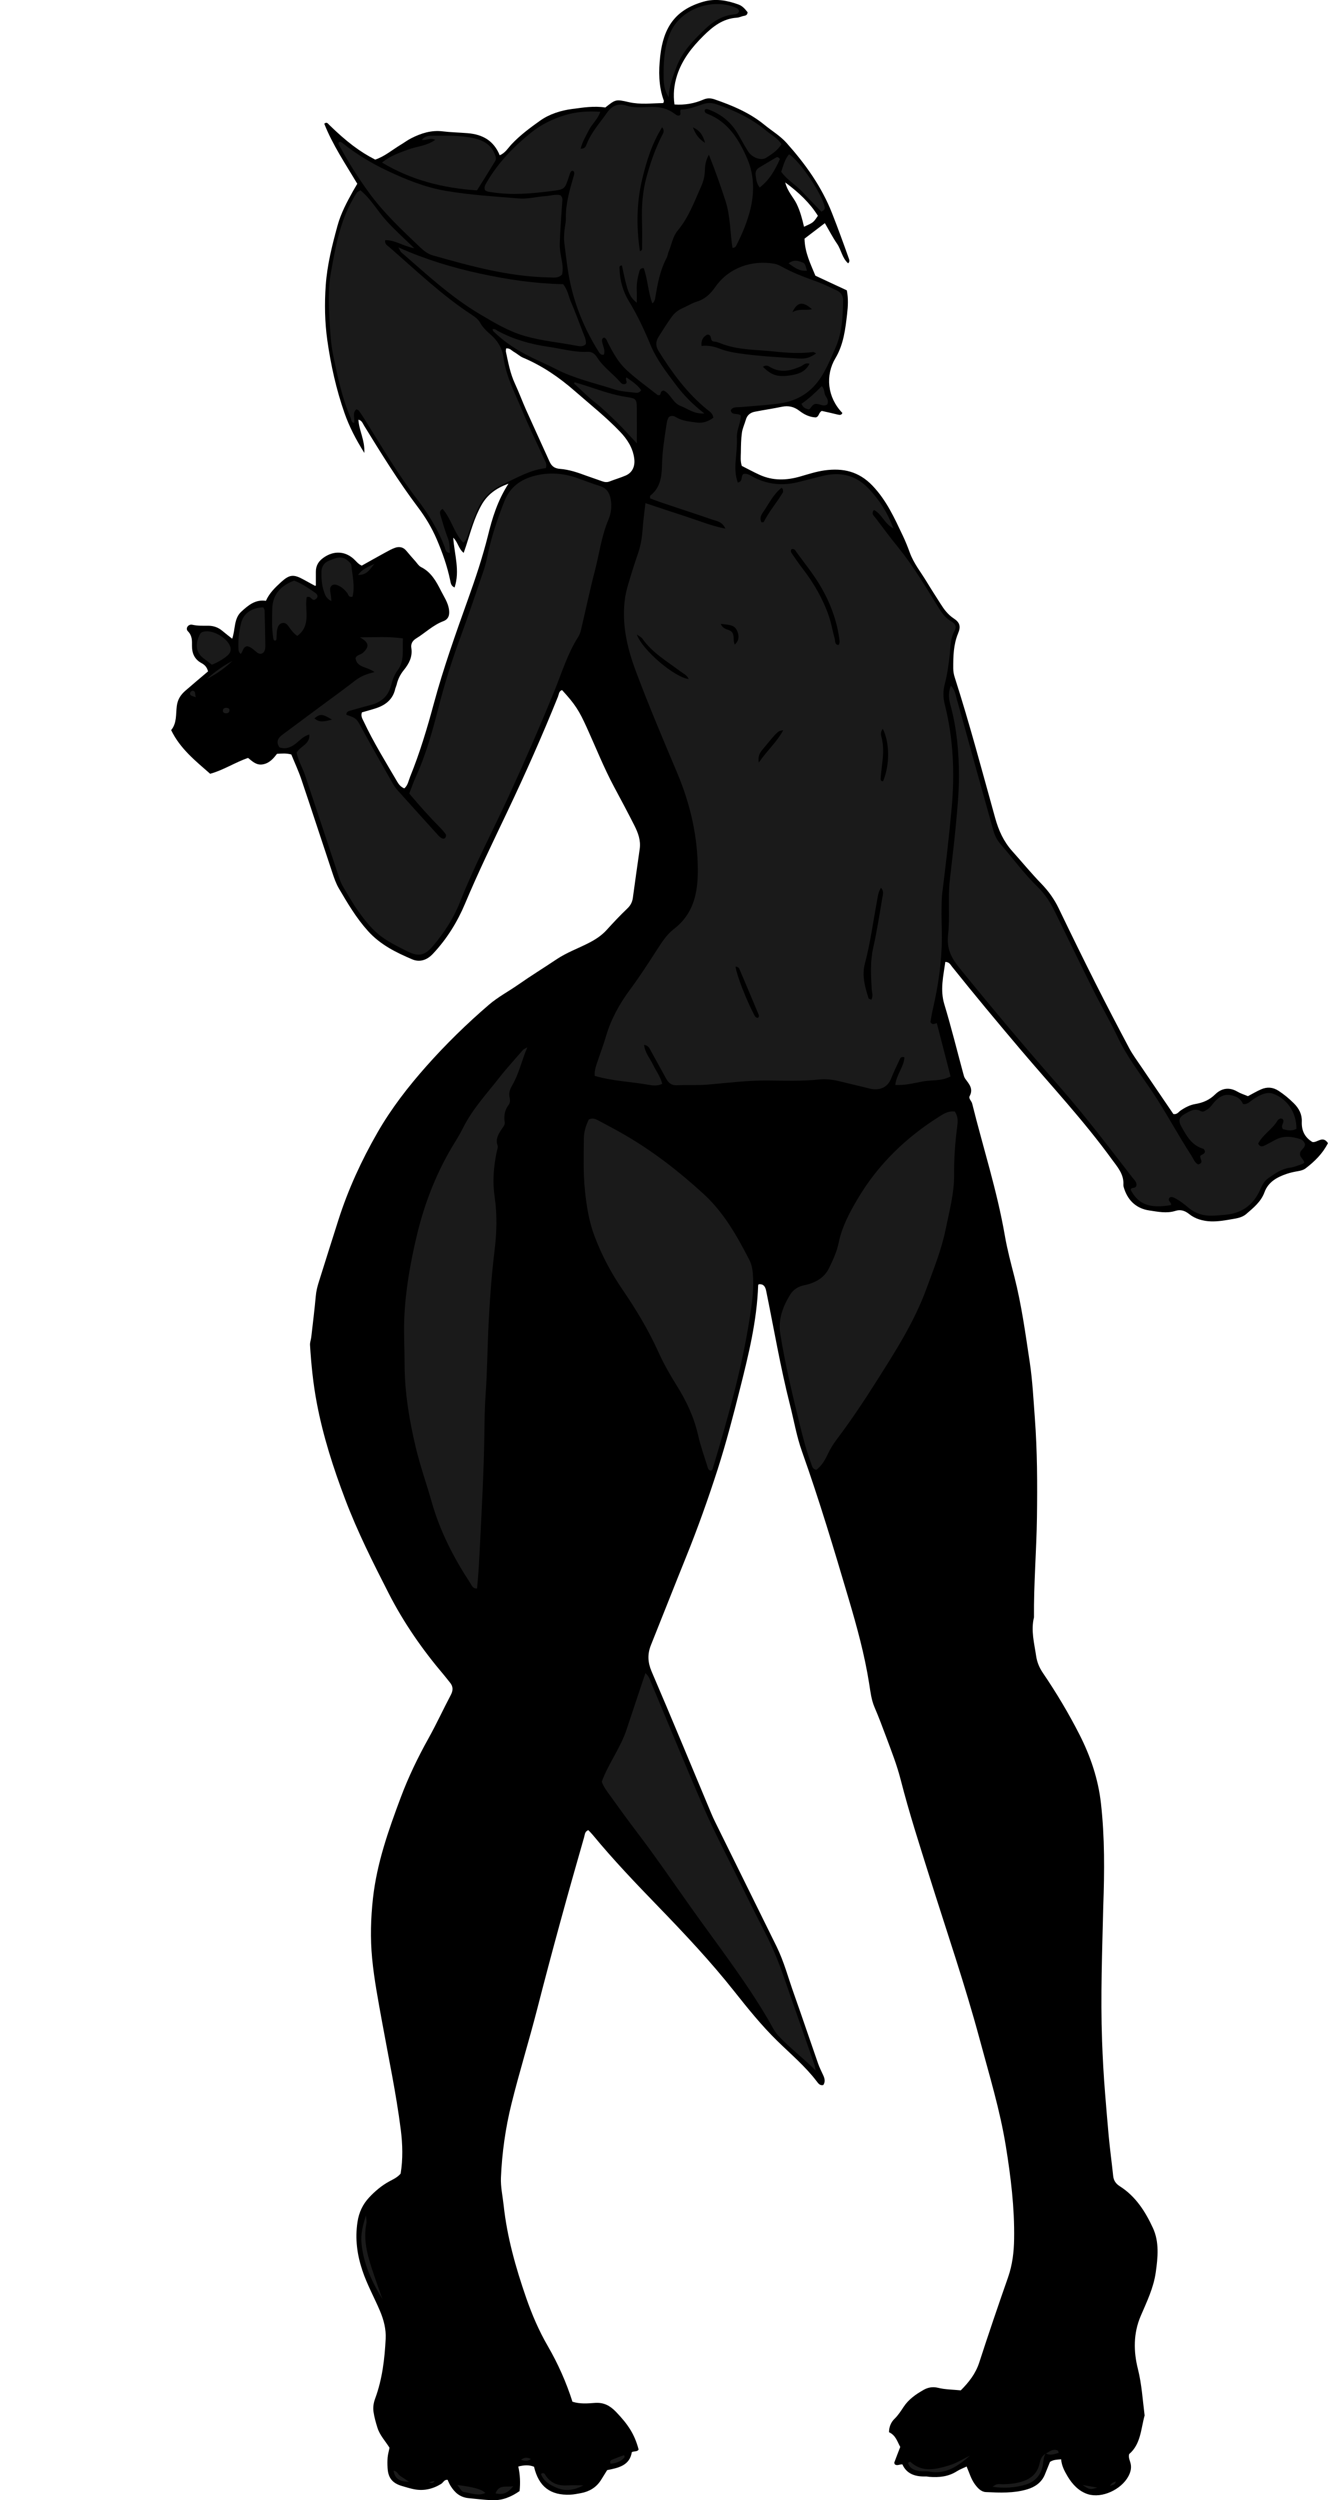 <?xml version="1.0" encoding="utf-8"?>
<!-- Generator: Adobe Illustrator 24.1.2, SVG Export Plug-In . SVG Version: 6.00 Build 0)  -->
<svg version="1.1" id="Layer_1" xmlns="http://www.w3.org/2000/svg" xmlns:xlink="http://www.w3.org/1999/xlink" x="0px" y="0px"
	 width="414.07" height="779.19" viewBox="0 0 414.07 779.19" style="enable-background:new 0 0 414.07 779.19;" xml:space="preserve">
<style type="text/css">
	.st0{fill:#1A1A1A;}
</style>
<g>
	<path d="M299.57,744.95c2.56-2.57,4.63-5.22,5.75-8.66c2.88-8.88,5.89-17.72,8.98-26.54c1.37-3.91,1.84-7.89,1.9-11.98
		c0.16-9.73-1.03-19.33-2.58-28.92c-1.82-11.26-5.15-22.14-8.1-33.11c-4.6-17.12-10.36-33.88-15.67-50.78
		c-3.16-10.05-6.4-20.08-9.01-30.29c-1.16-4.54-2.86-8.88-4.49-13.25c-1.17-3.14-2.35-6.28-3.67-9.36
		c-1.01-2.36-1.28-4.87-1.67-7.33c-1.41-9.01-3.83-17.78-6.41-26.5c-4.55-15.39-9.15-30.75-14.54-45.88
		c-1.68-4.71-2.52-9.72-3.76-14.59c-2.98-11.72-4.98-23.64-7.41-35.47c-0.28-1.36-0.82-2.21-2.33-2.06
		c-0.08,0.15-0.17,0.26-0.17,0.36c-0.37,10.96-2.97,21.54-5.63,32.09c-2.13,8.47-4.33,16.94-7,25.25
		c-2.97,9.23-6.23,18.37-9.87,27.37c-3.68,9.1-7.26,18.25-10.92,27.36c-1.13,2.81-1.03,5.37,0.2,8.25
		c6.29,14.63,12.36,29.36,18.52,44.05c0.42,0.99,0.86,1.98,1.34,2.94c6.36,12.9,12.73,25.79,19.09,38.69
		c2.34,4.75,3.67,9.87,5.44,14.82c2.57,7.22,5,14.49,7.53,21.72c0.43,1.24,1.04,2.42,1.59,3.62c0.47,1.02,0.71,2.03,0.02,3.05
		c-1.06,0.26-1.59-0.55-2.05-1.16c-3.59-4.7-8.1-8.49-12.29-12.59c-4.9-4.79-9.18-10.12-13.42-15.46
		c-7.38-9.32-15.49-17.94-23.75-26.47c-6.99-7.22-13.96-14.5-20.36-22.27c-0.45-0.54-0.96-1.03-1.4-1.5
		c-1.11,0.45-1.06,1.37-1.28,2.13c-5.14,17.83-10.06,35.72-14.67,53.69c-2.53,9.85-5.55,19.58-8,29.46
		c-1.88,7.58-2.96,15.27-3.29,23.04c-0.12,2.84,0.53,5.7,0.84,8.56c1.07,9.94,3.77,19.47,7.03,28.88
		c1.81,5.22,3.96,10.23,6.74,15.03c3.18,5.49,5.77,11.3,7.69,17.35c2.43,0.75,4.73,0.54,6.94,0.37c2.8-0.22,4.76,0.84,6.63,2.78
		c3.88,4.03,5.83,7.09,7.06,11.74c-0.44,0.79-1.31,0.41-2.12,0.82c-0.66,4.17-4.12,4.89-7.69,5.6c-0.61,0.99-1.24,2-1.87,3.01
		c-1.48,2.38-3.67,3.69-6.39,4.18c-1.06,0.19-2.12,0.41-3.18,0.46c-6.25,0.29-9.9-2.48-11.36-8.7c-1.53-0.62-3.11-0.53-4.91-0.07
		c0.57,2.58,0.68,5.05,0.4,7.66c-2.63,1.81-5.39,2.99-8.68,2.84c-2.4-0.11-4.76-0.4-7.14-0.63c-2.75-0.26-4.36-1.71-5.68-3.81
		c-0.38-0.6-0.64-1.27-0.95-1.93c-1.06-0.09-1.35,0.89-2.01,1.29c-2.72,1.66-5.62,2.3-8.76,1.6c-1.17-0.26-2.31-0.62-3.46-0.95
		c-2.99-0.88-4.31-2.53-4.48-5.67c-0.06-1.08-0.07-2.17,0.02-3.24c0.09-0.94,0.36-1.87,0.59-3c-1.21-1.99-3.01-3.82-3.78-6.28
		c-0.5-1.6-0.95-3.19-1.2-4.86c-0.22-1.49,0-2.83,0.5-4.2c2.22-6.01,2.96-12.31,3.28-18.64c0.15-2.98-0.6-5.92-1.8-8.72
		c-1.78-4.18-4-8.17-5.45-12.51c-1.66-4.95-2.33-9.88-1.54-15.14c0.46-3.05,1.66-5.52,3.6-7.62c1.86-2,3.99-3.8,6.45-5.12
		c1.15-0.62,2.38-1.15,3.4-2.34c0.75-4.47,0.63-9.14,0.04-13.76c-1.43-11.28-3.81-22.4-5.83-33.57c-1.19-6.59-2.47-13.19-3.1-19.84
		c-0.59-6.18-0.42-12.42,0.27-18.65c1.21-10.95,4.83-21.18,8.65-31.39c2.4-6.41,5.36-12.53,8.69-18.5
		c2.45-4.39,4.55-8.98,6.91-13.43c0.78-1.48,0.78-2.7-0.28-3.96c-0.62-0.73-1.18-1.51-1.8-2.24c-6.7-7.88-12.57-16.31-17.28-25.53
		c-4.9-9.59-9.74-19.2-13.56-29.3c-3.7-9.76-6.88-19.65-8.83-29.92c-1.14-6-1.75-12.05-2.13-18.13c-0.05-0.81,0.29-1.64,0.39-2.47
		c0.49-4.27,1.02-8.54,1.41-12.83c0.13-1.46,0.46-2.83,0.89-4.2c2.05-6.51,4.09-13.02,6.17-19.52c3.04-9.51,7.18-18.51,12.15-27.17
		c4.32-7.53,9.57-14.3,15.31-20.77c6.06-6.82,12.55-13.17,19.46-19.1c2.84-2.44,6.14-4.16,9.18-6.29c3.93-2.75,8.01-5.26,12-7.93
		c3.11-2.08,6.63-3.33,9.94-5.03c2.05-1.06,3.93-2.25,5.5-3.96c2.1-2.3,4.22-4.59,6.48-6.73c1.04-0.98,1.6-2.03,1.78-3.38
		c0.7-5.09,1.41-10.18,2.14-15.27c0.37-2.63-0.51-4.99-1.65-7.25c-2.05-4.06-4.2-8.07-6.35-12.08c-3.23-6.03-5.73-12.38-8.56-18.59
		c-2.32-5.09-3.55-7.11-7.66-11.56c-0.98,0.32-0.97,1.29-1.26,2.03c-4.87,12.12-10.18,24.04-15.78,35.83
		c-4.52,9.51-9.12,18.98-13.2,28.7c-2.4,5.72-5.7,11.04-10.03,15.64c-1.88,2-4.14,2.7-6.44,1.72c-5.05-2.15-9.92-4.53-13.78-8.81
		c-3.67-4.07-6.38-8.67-9.1-13.31c-0.9-1.53-1.49-3.27-2.05-4.96c-3.23-9.65-6.37-19.34-9.63-28.98c-0.92-2.71-2.13-5.31-3.15-7.79
		c-1.59-0.44-2.91-0.29-4.45-0.21c-1.07,1.39-2.26,2.85-4.3,3.27c-2.08,0.43-3.35-0.89-4.73-1.99c-4.03,1.39-7.57,3.76-11.81,4.95
		c-4.57-4.01-9.35-7.79-12.17-13.61c1.81-2.16,1.44-4.95,1.76-7.49c0.28-2.17,1.25-3.55,2.71-4.82c2.34-2.04,4.72-4.03,7.03-5.99
		c-0.32-1.33-1.07-2.07-2.05-2.59c-2.14-1.15-2.97-3.05-2.95-5.36c0.02-1.66,0.08-3.19-1.29-4.57c-0.85-0.86,0.13-2.3,1.38-2.02
		c1.67,0.38,3.32,0.31,4.99,0.31c1.6,0.01,3.06,0.49,4.31,1.54c1,0.83,2.03,1.63,3.14,2.51c1.04-2.94,0.47-6.27,2.87-8.46
		c2.12-1.93,4.34-3.86,7.65-3.35c1.08-2.43,2.9-4.17,4.74-5.85c2.65-2.41,3.91-2.49,7.05-0.75c1.14,0.63,2.29,1.26,3.44,1.88
		c0.08,0.05,0.23-0.02,0.34-0.04c0-1.44,0.01-2.87,0-4.3c-0.01-1.98,0.9-3.38,2.52-4.48c3.08-2.1,6.44-1.99,9.2,0.41
		c0.81,0.7,1.41,1.65,2.59,2.16c2.42-1.35,4.92-2.77,7.44-4.14c0.95-0.52,1.9-1.05,2.91-1.41c1.34-0.47,2.58-0.26,3.56,0.93
		c0.91,1.11,1.86,2.19,2.82,3.26c0.55,0.63,1.03,1.44,1.73,1.79c3.21,1.6,4.78,4.51,6.29,7.5c0.92,1.81,2.08,3.49,2.43,5.57
		c0.3,1.82-0.08,3.18-1.74,3.81c-3.21,1.21-5.62,3.62-8.46,5.37c-1.15,0.71-1.73,1.66-1.52,2.98c0.42,2.73-0.71,4.89-2.36,6.91
		c-1.07,1.32-1.82,2.81-2.21,4.48c-0.11,0.46-0.34,0.9-0.45,1.36c-0.74,3.27-2.99,5.04-6,6.03c-1.47,0.48-2.97,0.87-4.39,1.29
		c-0.42,1.17,0.16,1.99,0.55,2.82c3.06,6.52,6.86,12.63,10.49,18.84c0.49,0.83,1.08,1.57,2.17,2.03c1.13-0.92,1.32-2.41,1.83-3.66
		c3.03-7.44,5.31-15.11,7.41-22.87c2.97-10.98,6.8-21.71,10.63-32.42c2.34-6.53,4.54-13.09,6.22-19.84
		c1.34-5.42,2.94-10.8,6.4-16.18c-4.03,1.46-6.63,3.51-8.4,6.63c-2.27,4-3.42,8.42-4.82,12.75c-0.22,0.68-0.46,1.34-0.75,2.19
		c-1.63-1.29-1.79-3.39-3.26-4.73c0.36,5.2,2.16,10.29,0.42,15.52c-1.12-0.5-1.18-1.36-1.35-2.16c-0.93-4.47-2.43-8.73-4.24-12.93
		c-1.53-3.57-3.52-6.85-5.81-9.89c-6.14-8.15-11.49-16.81-16.82-25.48c-0.42-0.68-0.67-1.57-1.76-1.85
		c0.15,3.32,2.04,6.3,1.85,10.38c-2.72-4.35-4.72-8.25-6.18-12.41c-2.58-7.36-4.26-14.94-5.36-22.65c-0.81-5.7-0.9-11.45-0.5-17.2
		c0.45-6.35,2-12.49,3.68-18.6c1.06-3.86,2.92-7.32,4.84-10.77c0.41-0.73,0.84-1.44,1.32-2.26c-3.66-6.13-7.66-12.06-10.3-18.71
		c0.78-0.68,1.13-0.06,1.53,0.34c5.38,5.24,9.52,8.38,14.35,10.84c2.91-0.96,5.29-3.02,7.94-4.62c1.13-0.68,2.19-1.48,3.36-2.07
		c3.04-1.53,6.23-2.54,9.69-2.12c2.61,0.32,5.25,0.36,7.86,0.58c4.78,0.39,8.14,2.41,9.98,6.88c1.74-0.72,2.6-2.27,3.71-3.45
		c2.66-2.82,5.74-5.1,8.84-7.31c2.95-2.1,6.53-3.21,10.04-3.67c3.38-0.44,6.85-1.01,10.32-0.45c3.25-2.57,3.26-2.61,7.38-1.67
		c3.57,0.82,7.15,0.32,10.71,0.29c0.08-0.31,0.24-0.58,0.17-0.76c-1.67-4.51-1.64-9.25-1.13-13.84c0.99-8.93,4.65-14.49,13.49-17.01
		c3.68-1.05,7.34-0.42,10.9,0.88c1.33,0.48,2.11,1.49,2.87,2.43C233,5,232.13,4.85,231.5,5.05c-0.57,0.18-1.15,0.42-1.73,0.46
		c-4.38,0.27-7.53,2.77-10.46,5.68c-3.62,3.58-6.69,7.5-8.25,12.45c-0.91,2.91-1.2,5.83-0.76,8.92c3.2,0.22,6.18-0.29,9.04-1.53
		c1.16-0.5,2.25-0.47,3.44-0.07c5.57,1.91,10.96,4.17,15.58,7.95c2.32,1.9,4.93,3.43,6.94,5.69c5.85,6.56,10.91,13.62,14.15,21.89
		c1.84,4.68,3.56,9.4,5.24,14.14c0.17,0.47,0.3,0.9-0.24,1.44c-1.87-1.62-2.13-4.16-3.44-6.08c-1.35-1.96-2.44-4.09-3.82-6.45
		c-2.23,1.7-4.27,3.26-6.34,4.83c0.07,4.27,1.89,7.91,3.39,11.55c3.33,1.55,6.57,3.06,9.8,4.57c0.5,2.59,0.36,4.97,0.09,7.34
		c-0.55,4.76-1.11,9.56-3.63,13.77c-3.21,5.36-2.58,12.22,2.15,17.1c-0.3,0.73-0.82,0.65-1.46,0.5c-1.72-0.43-3.46-0.8-4.96-1.14
		c-1.03,0.56-0.79,1.78-1.88,2.03c-1.89-0.08-3.59-0.89-5.13-2.08c-1.62-1.25-3.37-1.67-5.4-1.25c-2.81,0.58-5.65,1-8.46,1.55
		c-1.38,0.27-2.39,1.03-2.8,2.47c-0.4,1.38-1.05,2.71-1.24,4.12c-0.28,2.01-0.29,4.06-0.32,6.1c-0.02,1.31-0.2,2.64,0.29,4.19
		c1.75,0.88,3.63,1.92,5.58,2.8c4.11,1.86,8.32,1.75,12.59,0.52c2.53-0.73,5.07-1.56,7.66-1.92c5.69-0.78,10.64,0.28,14.95,4.8
		c4.36,4.58,6.82,10.06,9.43,15.56c0.82,1.73,1.54,3.51,2.19,5.31c1.2,3.31,3.42,6.03,5.21,8.99c1.43,2.36,2.93,4.67,4.41,7
		c1.09,1.73,2.28,3.32,4.06,4.48c1.89,1.24,2.27,2.49,1.38,4.61c-1.48,3.54-1.54,7.22-1.53,10.93c0,0.97,0.16,1.89,0.46,2.82
		c4.65,14.48,8.53,29.18,12.61,43.82c1.08,3.88,2.61,7.31,5.35,10.37c3.03,3.38,5.91,6.89,9.08,10.16c2.16,2.23,3.99,4.75,5.36,7.6
		c3.74,7.77,7.54,15.53,11.42,23.23c3.45,6.85,7,13.65,10.6,20.42c1.07,2,2.45,3.84,3.72,5.73c3.35,4.96,6.73,9.9,10.04,14.77
		c1.14,0.22,1.61-0.66,2.25-1.1c1.41-0.97,2.92-1.74,4.56-2.02c2.42-0.41,4.43-1.25,6.25-3.04c1.9-1.87,4.34-2.34,6.89-0.83
		c1.02,0.6,2.19,0.95,3.3,1.42c1.37-0.72,2.7-1.53,4.12-2.14c1.86-0.8,3.66-0.69,5.45,0.48c1.72,1.13,3.26,2.41,4.71,3.85
		c1.62,1.6,2.61,3.46,2.51,5.74c-0.11,2.76,0.87,4.88,3.31,6.36c1.52,0.28,3.24-2.15,4.84,0.35c-1.62,3.21-4.13,5.71-7,7.88
		c-0.68,0.51-1.5,0.7-2.34,0.85c-1.18,0.2-2.36,0.45-3.49,0.83c-3.03,1.02-5.77,2.51-6.95,5.73c-1.09,2.98-3.44,4.84-5.7,6.8
		c-1.24,1.07-2.83,1.32-4.34,1.58c-2.23,0.39-4.52,0.8-6.76,0.71c-2.37-0.1-4.82-0.77-6.69-2.28c-1.4-1.13-2.77-1.48-4.3-0.99
		c-2.76,0.87-5.5,0.25-8.16-0.14c-3.81-0.56-6.48-2.88-7.75-6.62c-0.15-0.45-0.33-0.94-0.3-1.4c0.2-3.29-1.86-5.53-3.61-7.93
		c-8.74-12.04-18.89-22.9-28.49-34.22c-7.2-8.5-14.33-17.05-21.29-25.75c-0.51-0.63-0.84-1.48-2.13-1.55
		c-0.6,4.4-1.69,8.69-0.3,13.26c2.15,7.1,3.93,14.31,5.87,21.48c0.16,0.58,0.29,1.21,0.63,1.67c1.18,1.64,2.64,3.11,1.38,5.44
		c-0.4,0.75,0.59,1.5,0.79,2.31c3.4,13.7,7.77,27.16,10.18,41.11c0.75,4.36,1.9,8.65,3,12.94c2.22,8.71,3.42,17.6,4.76,26.46
		c0.87,5.81,1.16,11.65,1.6,17.49c0.77,10.29,0.8,20.59,0.66,30.89c-0.14,10.42-1.02,20.81-0.93,31.24
		c-1.01,4.09,0.09,8.05,0.68,12.06c0.29,1.97,1.03,3.68,2.12,5.28c4.18,6.15,7.99,12.53,11.37,19.15
		c3.45,6.77,5.86,13.88,6.71,21.45c1.2,10.62,1.11,21.28,0.73,31.94c0,0.12-0.01,0.24-0.01,0.36c-0.33,13.9-0.87,27.81-0.37,41.7
		c0.2,5.47,0.5,10.97,0.95,16.46c0.36,4.41,0.71,8.82,1.12,13.23c0.39,4.16,0.96,8.31,1.4,12.47c0.15,1.45,0.86,2.43,2.05,3.18
		c4.97,3.14,8,7.94,10.35,13.04c2,4.34,1.54,9.13,0.87,13.81c-0.68,4.83-2.79,9.16-4.67,13.54c-2.35,5.47-2.27,11.11-0.9,16.54
		c1.21,4.82,1.48,9.66,2.1,14.51c-1.18,4.2-1.15,8.88-4.82,12.04c-0.25,0.9,0.08,1.7,0.33,2.48c0.52,1.61,0.18,3.07-0.6,4.49
		c-2.23,4.09-8.2,6.9-12.59,5.53c-2.8-0.88-4.85-3.06-6.35-5.58c-0.97-1.63-1.86-3.34-2-5.3c-1.33,0.11-2.4,0.11-3.48,0.81
		c-0.48,1.2-1.03,2.52-1.55,3.84c-1.01,2.57-3.11,3.99-5.57,4.72c-4.19,1.25-8.54,1.05-12.84,0.85c-1.51-0.07-2.53-1.2-3.42-2.39
		c-1.23-1.65-1.76-3.63-2.61-5.58c-1.12,0.54-2.15,0.91-3.04,1.48c-2.66,1.7-5.58,1.98-8.62,1.74c-0.36-0.03-0.72-0.13-1.07-0.12
		c-3.21,0.11-5.94-0.72-7.3-3.76c-0.96-0.04-1.63,0.53-2.35-0.01c-0.05-0.16-0.23-0.41-0.17-0.58c0.58-1.57,1.19-3.13,1.86-4.85
		c-0.92-1.61-1.39-3.63-3.51-4.59c0-1.66,0.62-3.11,1.74-4.2c1.14-1.11,1.97-2.41,2.82-3.7c1.57-2.38,3.86-3.95,6.24-5.3
		c1.29-0.73,2.78-1.05,4.48-0.64C294.67,744.7,296.98,744.69,299.57,744.95z M157.81,108.58c-0.03,0.36-0.14,0.72-0.07,1.04
		c0.73,3.38,1.34,6.77,2.82,9.95c1.26,2.71,2.29,5.52,3.51,8.25c2.39,5.35,4.86,10.66,7.26,16c0.65,1.45,1.56,2.17,3.25,2.3
		c2.87,0.22,5.6,1.15,8.3,2.16c1.57,0.58,3.17,1.08,4.74,1.66c0.81,0.3,1.57,0.44,2.43,0.11c1.67-0.65,3.4-1.15,5.05-1.86
		c2.15-0.93,2.96-2.98,2.66-5.27c-0.44-3.38-2.19-6.03-4.42-8.37c-4.37-4.58-9.35-8.51-14.1-12.67
		c-4.87-4.26-10.16-7.89-16.17-10.42c-0.97-0.41-1.78-1.2-2.72-1.73C159.56,109.3,158.96,108.42,157.81,108.58z M244.83,56.85
		c0.76,2.95,2.57,4.63,3.58,6.72c1.09,2.26,1.72,4.66,2.28,7.1c2.91-1.31,2.91-1.31,4.33-3.42
		C252.5,63.23,249.13,60.03,244.83,56.85z"/>
	<path class="st0" d="M201.25,156.8c4.52,1.5,8.59,2.87,12.68,4.19c3.88,1.25,7.68,2.85,12.25,3.76c-1.01-2.2-2.58-2.3-3.85-2.74
		c-5.21-1.8-10.45-3.49-15.68-5.25c-1.35-0.45-2.68-0.98-3.96-1.45c0.03-0.42-0.05-0.76,0.07-0.85c3.2-2.48,3.59-6.11,3.66-9.69
		c0.08-3.98,0.7-7.88,1.29-11.78c0.16-1.05,0.26-2.14,0.83-3.01c0.9-0.65,1.71-0.3,2.42,0.13c1.93,1.14,4.11,1.26,6.23,1.57
		c1.98,0.29,3.7-0.37,5.22-1.49c-0.13-1.4-1.15-1.93-1.97-2.6c-6.23-5.06-10.87-11.43-15.08-18.17c-0.95-1.53-0.97-2.93-0.07-4.37
		c1.33-2.13,2.68-4.26,4.14-6.3c0.84-1.17,1.97-2.08,3.33-2.68c1.53-0.68,2.98-1.6,4.57-2.09c2.56-0.8,4.22-2.43,5.73-4.59
		c4.26-6.06,11.43-8.39,18.36-7.2c0.81,0.14,1.6,0.51,2.33,0.91c3.37,1.87,6.94,3.24,10.56,4.52c2.25,0.8,4.41,1.87,6.58,2.88
		c1.3,0.6,2.01,1.65,1.99,3.14c-0.08,4.93-0.29,9.83-2.26,14.46c-1.17,2.76-2.34,5.51-3.82,8.13c-3.1,5.49-7.61,8.71-13.95,9.53
		c-4.05,0.53-8.1,0.76-12.15,1.12c-1.02,0.09-2.2-0.18-2.86,0.99c0.36,1.75,2.1,0.7,3.12,1.62c0.07,2.26-1.3,4.4-1.2,6.83
		c0.1,2.38-0.17,4.79-0.37,7.18c-0.2,2.35-0.17,4.63,0.66,6.89c1.74-0.4,0.81-2.05,1.77-2.68c1.27-0.29,2.25,0.56,3.28,1.08
		c4.48,2.28,9.14,2.64,13.96,1.41c2.44-0.62,4.87-1.25,7.32-1.86c5.54-1.38,10.38-0.35,14.45,3.92c3.34,3.51,5.89,7.43,7.74,12.42
		c-2.86-1.49-3.63-4.55-6.07-5.75c-0.96,1.18-0.06,1.75,0.39,2.35c2.31,3.06,4.6,6.14,7.02,9.12c4.78,5.88,8.65,12.38,12.63,18.8
		c1.09,1.76,2.17,3.37,4.04,4.44c1.37,0.78,1.75,1.76,1.03,3.02c-1.32,2.32-1.21,4.86-1.48,7.32c-0.35,3.1-0.75,6.18-1.55,9.2
		c-0.56,2.13-0.54,4.23,0.01,6.39c2.67,10.57,3.12,21.28,2.15,32.13c-0.8,8.96-1.86,17.88-2.96,26.8c-0.16,1.3-0.15,2.63-0.19,3.95
		c-0.09,3.23,0.09,6.46,0.09,9.69c-0.02,7.61-1.12,15.04-2.83,22.42c-0.32,1.38-0.53,2.79-0.75,3.97c0.61,0.98,1.17,0.55,2,0.31
		c1.42,5.51,2.85,11.02,4.29,16.62c-2.89,1.55-5.85,1.05-8.61,1.56c-2.77,0.52-5.55,1.27-8.62,1.1c0.34-3.29,2.69-5.62,2.84-8.61
		c-1.17-0.43-1.37,0.46-1.63,1.01c-0.89,1.83-1.75,3.68-2.5,5.57c-1.17,2.99-3.86,3.88-6.75,3.15c-3.02-0.77-6.06-1.44-9.08-2.2
		c-2.23-0.57-4.5-0.85-6.78-0.61c-5.27,0.55-10.55,0.36-15.82,0.31c-6.26-0.07-12.44,0.73-18.65,1.26c-3.24,0.28-6.47,0.06-9.7,0.22
		c-1.71,0.09-2.67-0.74-3.41-2.11c-1.55-2.84-3.11-5.68-4.68-8.51c-0.44-0.8-0.77-1.76-2.17-1.99c0.27,2.52,1.85,4.24,2.8,6.22
		c0.92,1.92,2.27,3.64,2.86,5.93c-1.38,0.72-2.85,0.57-4.18,0.33c-5.6-1.01-11.37-1.16-16.87-2.8c-0.14-1.93,0.5-3.35,0.98-4.81
		c0.83-2.5,1.78-4.97,2.52-7.5c1.56-5.37,4.21-10.13,7.53-14.61c2.99-4.04,5.73-8.27,8.45-12.5c1.51-2.34,3.05-4.72,5.22-6.37
		c6.11-4.68,7.45-11.22,7.44-18.23c-0.01-10.55-2.32-20.64-6.42-30.37c-4.42-10.49-8.88-20.98-12.87-31.63
		c-2.78-7.42-4.59-15.14-3.35-23.25c0.28-1.8,0.81-3.5,1.32-5.21c0.84-2.87,1.77-5.72,2.74-8.56c0.83-2.41,1.19-4.87,1.38-7.4
		C200.54,162.36,200.9,159.87,201.25,156.8z M218.75,107.82c2.15-0.29,4.08,0.22,5.95,0.95c1.81,0.7,3.69,1.05,5.58,1.33
		c6.17,0.91,12.39,1.22,18.6,1.62c2.51,0.16,3.65-0.27,5.59-1.57c-0.35-0.17-0.66-0.47-0.94-0.43c-4.07,0.51-8.14,0.26-12.19-0.18
		c-5.22-0.57-10.55-0.42-15.62-2.15c-1.02-0.35-2.04-0.88-3.08-0.94c-1.52-0.1-0.38-2.28-2.16-2.16
		C219.33,104.95,218.5,105.94,218.75,107.82z M271.66,311.57c0.72-1.23,0.19-2.28,0.13-3.33c-0.22-4.29-0.5-8.55,0.47-12.85
		c1.16-5.13,1.96-10.35,2.84-15.54c0.16-0.95,0.62-2.05-0.41-3.17c-0.92,1.43-1,2.86-1.26,4.22c-1.21,6.47-2.06,13.01-3.75,19.38
		c-1.02,3.84,0.04,7.32,1.14,10.85C270.88,311.28,271.21,311.34,271.66,311.57z M246.78,171.16c-0.44,0.63-0.01,1.14,0.3,1.6
		c1.01,1.48,2.03,2.96,3.12,4.37c3.52,4.57,6.39,9.47,8.27,14.97c0.78,2.28,1.14,4.63,1.79,6.92c0.2,0.72-0.06,1.77,1.07,1.99
		c0.12-0.08,0.27-0.12,0.29-0.2c0.08-0.33,0.21-0.69,0.17-1.02c-0.75-6.26-2.94-12.06-6.14-17.42c-2.14-3.58-4.79-6.84-7.25-10.22
		C248.04,171.64,247.72,170.85,246.78,171.16z M198.56,197.73c1.72,4.93,11.9,13.46,16.18,13.88c-0.59-1.28-1.73-1.71-2.62-2.39
		c-4.16-3.16-8.79-5.78-11.85-10.23C200.02,198.64,199.54,198.44,198.56,197.73z M275.26,227.13c-0.83,1.07-0.58,1.96-0.38,2.71
		c0.8,3.08,0.45,6.14,0.06,9.21c-0.14,1.06-0.22,2.13-0.33,3.2c-0.06,0.59-0.16,1.21,0.73,1.23
		C277.45,238.44,277.45,231.49,275.26,227.13z M229.33,301.23c0.36,2.67,3.33,10.29,5.76,14.92c0.28,0.53,0.53,1.06,1.24,1.07
		c0.3-0.27,0.38-0.62,0.24-0.96c-1.97-4.71-3.95-9.41-5.95-14.1C230.44,301.72,230.19,301.3,229.33,301.23z M237.87,114.31
		c2.74,2.72,4.71,3.3,8.82,2.63c2.35-0.38,4.48-1.12,5.71-3.58c-1.34-0.44-1.95,0.49-2.76,0.84c-3.03,1.33-6.07,2.07-9.24,0.36
		C239.73,114.2,239.03,113.51,237.87,114.31z M237.45,162.77c0.26-0.03,0.63,0.02,0.68-0.09c1.66-3.29,4.09-6.07,5.97-9.22
		c0.15-0.24,0.02-0.66-0.01-1c-0.01-0.09-0.14-0.17-0.4-0.45c-2.65,2.1-4.02,5.15-5.88,7.79
		C237.23,160.63,236.8,161.7,237.45,162.77z M244.21,227.58c-1.64,0.19-1.64,0.19-6.26,5.78c-0.86,1.04-1.75,2.07-1.35,4.28
		C239.2,233.86,242.24,231.23,244.21,227.58z M229.11,200.89c1.26-1.26,1.47-2.45,0.8-4.13c-0.9-2.27-2.87-1.97-5.18-2.35
		c0.8,1.96,2.5,1.6,3.36,2.46C229.18,197.96,228.4,199.41,229.11,200.89z M253.18,96.38c-2.8-2.53-4.61-2.33-6.11,0.93
		C249.13,96.07,251.14,96.82,253.18,96.38z"/>
	<path class="st0" d="M92.49,234.55c1.21-2.11,4.18-2.57,3.96-5.64c-1.94,0.53-3,1.9-4.3,2.88c-1.52,1.15-3.08,1.81-5.03,1.11
		c-1.13-1.67-0.49-2.88,0.95-3.94c3.76-2.78,7.5-5.58,11.26-8.36c3.85-2.86,7.74-5.66,11.53-8.59c1.61-1.24,3.45-1.99,5.91-2.55
		c-2.3-1.78-5.49-1.3-5.92-4.34c0.39-1.09,1.57-1.02,2.27-1.65c2.13-1.93,1.99-3.25-0.9-4.84c4.63-0.01,8.9-0.33,13.41,0.33
		c-0.21,3.65,0.55,7-1.66,9.96c-1.02,1.36-1.59,2.95-2,4.59c-0.85,3.36-3.04,5.33-6.34,6.18c-2.09,0.54-4.16,1.13-6.24,1.73
		c-0.67,0.19-1.46,0.34-1.38,1.34c3.27,1.1,3.15,1.16,5.03,4.64c3.08,5.69,6.32,11.3,9.51,16.92c0.41,0.73,0.92,1.41,1.48,2.04
		c4.24,4.73,8.5,9.43,12.76,14.14c0.24,0.26,0.53,0.49,0.84,0.67c0.44,0.26,0.96,0.31,1.26-0.16c0.16-0.25,0.25-0.77,0.11-0.98
		c-0.55-0.77-1.18-1.5-1.85-2.18c-3.28-3.32-6.39-6.8-9.55-10.55c0.7-1.77,1.31-3.57,2.09-5.29c3.2-7.02,5.22-14.41,7.12-21.84
		c1.88-7.32,4.15-14.51,6.76-21.6c2.56-6.97,4.93-14.02,7.32-21.06c0.57-1.69,0.93-3.46,1.31-5.22c1.18-5.52,3-10.83,5.07-16.09
		c1.77-4.47,5.16-6.84,9.5-7.94c4.38-1.12,8.8-0.82,13.1,0.68c2.38,0.83,4.72,1.77,7.12,2.51c2.12,0.65,3.06,2.07,3.43,4.13
		c0.39,2.21,0.13,4.38-0.71,6.36c-2.18,5.13-2.84,10.63-4.23,15.95c-1.57,6.02-2.84,12.13-4.27,18.19
		c-0.19,0.81-0.44,1.65-0.88,2.34c-3.34,5.2-5.1,11.09-7.4,16.74c-4.53,11.1-9.31,22.09-14.32,32.98
		c-5.06,10.99-10.74,21.69-15.19,32.98c-1.97,5-4.93,9.6-8.46,13.73c-2.53,2.96-4.46,3.37-7.9,1.65c-2.68-1.34-5.41-2.66-7.83-4.39
		c-3.13-2.24-5.52-5.31-7.73-8.44c-1.59-2.25-2.92-4.67-4.36-7.03c-0.63-1.03-1.08-2.12-1.46-3.27
		c-3.49-10.58-7.01-21.15-10.54-31.71C94.34,239.27,92.98,237.1,92.49,234.55z M103.5,224.26c-3-1.83-3.61-1.85-5.46-0.41
		C99.58,225.31,101.21,224.85,103.5,224.26z"/>
	<path class="st0" d="M296.48,213.7c1.29,1.3,1.42,2.67,1.76,3.88c1.84,6.45,3.58,12.93,5.38,19.39c2.02,7.27,4.07,14.53,6.09,21.8
		c0.46,1.64,1.18,3.08,2.32,4.38c3.86,4.42,7.3,9.19,11.54,13.29c2.24,2.16,3.94,4.82,5.32,7.64c4.01,8.17,7.95,16.38,12.02,24.53
		c2.46,4.93,5.27,9.69,7.62,14.67c2.88,6.12,7.04,11.41,10.75,16.96c4.33,6.48,7.95,13.37,12.19,19.88
		c0.64,0.98,0.98,2.19,2.11,2.77c1.95-0.5,0.48-1.75,0.66-2.62c0.36-0.57,1.43-0.42,1.46-1.51c-0.12-0.19-0.25-0.67-0.5-0.74
		c-3.61-1.02-5.22-4.02-6.86-6.94c-1.01-1.8-0.74-2.91,1.04-3.9c1.52-0.84,3.09-1.98,5.01-0.91c0.76,0.42,1.33-0.09,1.96-0.46
		c1.08-0.63,1.66-1.71,2.48-2.58c1.3-1.38,2.78-2.28,4.77-1.95c1.71,0.29,3.18,0.95,3.91,2.69c0.03,0.07,0.21,0.09,0.37,0.15
		c1.14,0.01,1.89-0.85,2.76-1.45c1.09-0.76,2.23-1.42,3.5-1.8c0.93-0.28,1.87-0.35,2.82-0.01c4.39,1.57,7.3,5.87,7.27,10.93
		c-1.44,0.79-2.9,0.46-4.2,0.11c-0.98-1.19,0.79-2.17-0.11-3.16c-0.25-0.07-0.51-0.23-0.68-0.17c-0.32,0.13-0.7,0.32-0.87,0.6
		c-1.63,2.77-4.66,4.43-6.07,7.24c0.57,1.09,1.29,0.93,1.95,0.61c1.19-0.57,2.33-1.23,3.5-1.84c2.52-1.31,5.1-1.02,7.66-0.18
		c0.7,0.23,1.21,0.76,1.48,1.55c0.09,1.3-1.48,1.81-1.52,2.83c-0.24,1.38,1.13,1.68,1.3,2.99c-0.13,0.08-0.41,0.33-0.73,0.43
		c-1.25,0.41-2.49,0.95-3.77,1.12c-2.63,0.34-4.65,1.83-6.72,3.26c-1.24,0.85-1.88,2.12-2.47,3.46c-2.1,4.82-5.76,7.52-11.04,7.95
		c-1.31,0.11-2.63,0.24-3.94,0.28c-2.73,0.08-5.21-0.64-7.34-2.41c-1.38-1.15-2.78-2.29-4.4-3.1c-0.55-0.27-1.09-0.51-1.64-0.07
		c-0.71,0.96,0.76,1.42,0.5,2.27c-6.65,1.13-10.17-0.19-12.57-4.73c0.15-0.99,1.35-0.28,1.74-1.22c0.35-1.05-0.58-1.82-1.21-2.64
		c-7.42-9.56-14.71-19.21-22.71-28.31c-10.68-12.15-21.1-24.52-31.29-37.09c-2.56-3.16-3.95-6.03-3.47-10.27
		c0.63-5.57-0.09-11.26,0.53-16.88c0.62-5.72,1.35-11.42,1.88-17.15c0.47-5.13,0.99-10.25,0.98-15.42
		c-0.01-7.47-0.67-14.83-2.63-22.06C295.87,217.97,295.53,216.09,296.48,213.7z"/>
	<path class="st0" d="M170.21,145.89c-4.86,0.52-9,3-13.34,5.01c-3.88,1.81-6.7,4.57-8.26,8.56c-0.83,2.12-1.61,4.26-2.41,6.39
		c-0.41,1.09-0.53,2.34-1.76,3.27c-2.9-3.04-3.7-7.4-6.45-10.52c-1.15,0.65-0.78,1.55-0.56,2.28c0.68,2.3,1.35,4.61,2.22,6.84
		c0.59,1.52,0.53,3,0.62,4.58c-1.4-0.06-1.37-1.16-1.62-1.82c-2.07-5.43-5.08-10.33-8.6-14.9c-6.16-8-11.23-16.71-16.57-25.24
		c-0.51-0.81-1.05-1.6-1.61-2.37c-0.13-0.17-0.4-0.24-0.73-0.43c-1.43,1.21-0.41,2.86-0.7,4.26c-1-0.1-0.86-1.02-1.11-1.59
		c-2.69-6.2-4.05-12.76-5.41-19.34c-0.79-3.78-0.97-7.58-1.19-11.41c-0.28-4.81-0.42-9.59,0.42-14.33c1.4-7.9,2.77-15.83,6.82-22.95
		c0.41-0.73,0.83-1.46,1.31-2.14c0.19-0.26,0.57-0.39,1.09-0.73c3.18,2.56,5.18,6.19,7.85,9.2c2.62,2.95,5.57,5.56,8.97,8.87
		c-3.58-0.71-6.09-2.63-9.08-2.53c-0.22,1.25,0.67,1.65,1.25,2.15c8.4,7.31,16.45,15.06,25.83,21.17c1.03,0.67,1.96,1.4,2.56,2.47
		c0.78,1.39,1.9,2.49,3.07,3.5c2.28,1.95,3.76,4.26,4.16,7.28c0.79,5.92,3.62,11.15,5.86,16.56c2.15,5.2,4.64,10.27,6.98,15.39
		C170.1,143.99,170.57,144.59,170.21,145.89z"/>
	<path class="st0" d="M228.38,77.25c-0.74-4.85-0.63-9.86-2.18-14.65c-1.51-4.63-3.09-9.2-5.18-14.4c-1.15,2.17-1.2,3.7-1.25,5.17
		c-0.06,1.72-0.51,3.31-1.2,4.85c-2.1,4.7-3.87,9.57-7.24,13.6c-1.58,1.89-1.9,4.38-2.83,6.57c-0.28,0.66-0.34,1.42-0.67,2.05
		c-2.1,3.96-2.85,8.29-3.57,12.63c-0.06,0.35-0.22,0.68-0.36,1.01c-0.04,0.09-0.17,0.15-0.52,0.45c-1.32-3.64-1.43-7.49-2.66-10.95
		c-0.96-0.08-1.22,0.44-1.38,1.03c-0.51,1.86-0.89,3.73-0.8,5.68c0.06,1.31,0.01,2.63,0.01,4.06c-2.36-1.9-2.94-3.38-4.63-11.62
		c-0.97-0.04-0.76,0.75-0.74,1.22c0.12,3.54,1.08,6.92,2.9,9.9c2.64,4.32,4.76,8.84,6.69,13.5c1.93,4.67,5.04,8.68,8.07,12.7
		c2.39,3.18,5.15,5.97,8.78,8.81c-3.25,0.21-5.19-1.51-7.41-2.35c-2.46-0.93-3.16-3.87-5.29-4.8c-1.17,0.15-0.74,1.1-1.24,1.44
		c-0.22-0.02-0.52,0.05-0.66-0.06c-3.29-2.6-6.73-5.04-9.79-7.89c-2.45-2.28-4.09-5.29-5.64-8.28c-0.32-0.63-0.44-1.38-1.21-1.71
		c-0.77,0.22-0.72,0.82-0.62,1.42c0.23,1.27,1.03,2.45,0.52,3.9c-1.06,0.22-1.44-0.64-1.84-1.28c-4.02-6.47-6.95-13.42-8.59-20.84
		c-0.93-4.2-1.35-8.52-1.91-12.8c-0.15-1.17-0.05-2.39,0.04-3.58c0.1-1.31,0.48-2.62,0.45-3.93c-0.1-4.52,1.16-8.76,2.38-13.02
		c0.16-0.55,0.44-1.13,0.05-1.72c-0.57-0.33-0.85,0.03-1.06,0.49c-0.14,0.33-0.24,0.68-0.35,1.02c-1.36,4.19-1.37,4.14-5.57,4.68
		c-6.2,0.8-12.39,1.33-18.62,0.35c-0.71-0.11-1.44-0.11-2.04-0.66c-0.4-1.02,0.2-1.83,0.67-2.64c3.5-5.98,8.22-10.84,13.59-15.18
		c3.25-2.63,6.84-4.37,10.76-5.56c3.46-1.05,7-1.26,10.92-1.03c-0.76,2.35-2.54,3.75-3.5,5.63c-0.96,1.88-2.07,3.7-2.62,5.88
		c1.38,0.08,1.66-0.84,1.92-1.52c1.44-3.64,4.06-6.49,6.25-9.63c1.52-2.18,3.42-3.14,6.18-2.26c2.54,0.81,5.24,0.42,7.87,0.39
		c2.61-0.03,4.96,0.53,7.06,2.11c0.45,0.34,0.95,0.79,1.6,0.51c0.61-0.49-0.13-1.14,0.38-1.79c2.27-0.03,4.52-0.9,6.78-1.66
		c1.44-0.48,2.7-0.53,4.17-0.04c5.74,1.91,11.12,4.49,15.78,8.38c1.54,1.28,3.45,2.19,4.62,4.12c-1.18,1.94-3.01,3.1-4.78,4.23
		c-1.56,0.99-4.37-0.06-5.59-1.96c-1.1-1.71-2.06-3.51-3.07-5.28c-2.17-3.8-5.34-6.41-9.45-7.88c-0.34-0.12-0.68-0.19-0.99,0.14
		c-0.23,0.75,0.29,1.07,0.85,1.29c6.48,2.52,9.81,8.09,12.34,13.88c2.39,5.47,2.31,11.5,0.62,17.3c-1,3.45-2.42,6.77-4.07,9.98
		C229.31,76.93,229.12,77.22,228.38,77.25z M206.46,39.65c-3.23,5.12-4.91,10.72-6.25,16.31c-1.75,7.31-1.8,14.81-0.69,22.33
		c0.77-0.24,0.69-0.78,0.69-1.21c0.01-2.75,0.05-5.5-0.04-8.25c-0.14-4.57,0.19-9.13,1.37-13.5c1.21-4.48,2.74-8.91,4.86-13.09
		C206.77,41.54,207.34,40.81,206.46,39.65z M219.85,44.53c-0.71-2.39-1.5-3.78-3.82-4.86C216.91,41.86,217.77,43.21,219.85,44.53z"
		/>
	<path class="st0" d="M164.43,326.38c-1.8,4.2-2.6,8.21-4.66,11.74c-0.69,1.18-1.18,2.33-0.9,3.73c0.16,0.83,0.28,1.75-0.25,2.45
		c-1.26,1.64-1.57,3.42-1.25,5.42c0.14,0.86-0.54,1.55-1,2.25c-1,1.52-1.91,3.01-1.23,5c0.2,0.6-0.15,1.4-0.29,2.1
		c-0.95,4.61-1.31,9.26-0.62,13.94c0.83,5.62,0.65,11.2-0.04,16.83c-0.91,7.49-1.46,15.01-1.84,22.56
		c-0.38,7.42-0.41,14.85-0.94,22.26c-0.29,4.06-0.33,8.14-0.38,12.21c-0.17,11.5-0.79,22.98-1.37,34.47
		c-0.23,4.54-0.45,9.08-0.91,13.7c-1.38,0.1-1.68-0.99-2.13-1.68c-5.14-7.84-9.41-16.1-11.99-25.19c-1.6-5.65-3.58-11.18-4.95-16.9
		c-2.07-8.64-3.52-17.36-3.53-26.28c0-4.67-0.29-9.32-0.1-14.01c0.35-8.8,1.88-17.35,3.9-25.88c2.49-10.47,6.38-20.32,12.09-29.45
		c0.89-1.42,1.7-2.89,2.46-4.39c2.9-5.72,7.24-10.38,11.14-15.37c2.35-3,4.94-5.81,7.43-8.69
		C163.28,326.97,163.63,326.86,164.43,326.38z"/>
	<path class="st0" d="M221.65,458.34c-0.87-0.16-0.96-0.94-1.16-1.59c-0.96-3.09-2.07-6.15-2.78-9.3
		c-1.27-5.7-3.68-10.83-6.77-15.75c-2.1-3.34-4.06-6.81-5.68-10.4c-3.08-6.8-6.9-13.16-11.1-19.3c-3.61-5.27-6.58-10.87-8.82-16.84
		c-1.74-4.63-2.48-9.49-2.98-14.39c-0.53-5.27-0.35-10.55-0.32-15.82c0.01-2.19,0.63-4.23,1.56-6.07c1.28-0.63,2.25-0.07,3.19,0.43
		c2.64,1.41,5.3,2.81,7.89,4.31c8.97,5.18,17.1,11.51,24.72,18.49c6.3,5.77,10.41,13.09,14.27,20.57c0.89,1.73,1.06,3.67,1.15,5.6
		c0.19,4.1-0.38,8.11-1.01,12.16c-2.45,15.93-6.83,31.37-11.44,46.77C222.25,457.64,222.22,458.15,221.65,458.34z"/>
	<path class="st0" d="M297.7,346.4c1.1,1.58,0.96,3.15,0.76,4.69c-0.66,4.99-1.02,10-0.97,15.03c0.05,5.81-1.5,11.37-2.64,17
		c-1.29,6.37-3.74,12.35-5.96,18.43c-3.81,10.45-9.78,19.71-15.67,29.02c-3.91,6.18-7.97,12.25-12.38,18.09
		c-1.16,1.53-2.12,3.18-2.94,4.93c-0.81,1.74-1.87,3.32-3.36,4.48c-1.18-0.19-1.31-1.11-1.59-1.86c-1.51-4.05-2.6-8.22-3.62-12.41
		c-2.29-9.31-4.51-18.63-6.04-28.1c-0.72-4.44,0.79-8.52,3.09-12.24c0.95-1.54,2.5-2.55,4.38-2.92c0.93-0.18,1.87-0.46,2.75-0.83
		c2.16-0.89,3.87-2.26,4.95-4.45c1.28-2.59,2.47-5.2,3.05-8.03c1.01-4.9,3.33-9.24,5.82-13.47c6.39-10.85,15.2-19.35,25.85-25.99
		C294.51,346.93,295.85,346.19,297.7,346.4z"/>
	<path class="st0" d="M254.33,645.28c-3.78-3.84-8.04-7-11.63-10.84c-1.33-1.43-2.11-3.2-3.07-4.85
		c-7.33-12.55-16.3-23.97-24.66-35.8c-5.33-7.53-10.54-15.14-16.13-22.48c-2.97-3.91-5.86-7.87-8.71-11.86
		c-0.9-1.26-1.89-2.48-2.5-4.2c2.04-5.59,5.86-10.53,7.77-16.35c1.89-5.76,3.84-11.49,5.84-17.49c1.22,1.08,1.48,2.28,1.93,3.34
		c5.44,12.92,10.71,25.91,16.31,38.75c3.16,7.24,6.84,14.24,10.33,21.33c2.8,5.7,5.62,11.4,8.53,17.04
		c2.32,4.48,4.27,9.1,5.92,13.87c3.18,9.17,6.41,18.32,9.6,27.48C254.1,643.88,254.18,644.59,254.33,645.28z"/>
	<path class="st0" d="M105.7,44.27c0.57-0.17,0.93,0.19,1.29,0.47c4.24,3.38,8.88,6.16,13.74,8.46c5.83,2.75,11.76,5.17,18.25,6.28
		c7.58,1.29,15.22,1.75,22.85,2.37c2.69,0.22,5.46-0.54,8.2-0.73c1.63-0.11,3.28-0.67,4.71-0.28c0.84,0.8,0.6,1.52,0.55,2.23
		c-0.28,4.3-0.62,8.6-0.76,12.9c-0.05,1.65,0.28,3.34,0.59,4.98c0.3,1.55,0.48,3.06,0.14,4.59c-1.2,1.27-2.7,0.94-4.1,0.92
		c-12.46-0.24-24.35-3.5-36.22-6.87c-1.54-0.44-2.76-1.4-3.9-2.48c-5.65-5.36-11.33-10.68-15.95-17.01
		c-3.4-4.65-6.46-9.51-9.2-14.57C105.69,45.15,105.33,44.74,105.7,44.27z"/>
	<path class="st0" d="M124.23,77.1c8.7,3.88,17.02,6.34,25.56,8.19c8.55,1.85,17.16,3.12,25.79,3.27c1.45,1.8,1.69,3.77,2.43,5.5
		c1.31,3.08,2.5,6.22,3.68,9.36c0.46,1.21,1.13,2.39,0.98,3.8c-0.89,0.95-2.06,0.69-3.02,0.51c-5.28-1.01-10.65-1.49-15.87-2.97
		c-5.17-1.47-9.65-4.18-14.17-6.86c-9.03-5.34-16.66-12.47-24.52-19.29C124.91,78.47,124.84,78.21,124.23,77.1z"/>
	<path class="st0" d="M148.73,59.33c-10.67-0.71-20.4-3.17-29.63-8.67c2.64-2.14,5.43-3.04,8.2-4.07c2.7-1,5.76-1.1,8.41-3.01
		c-1.56-0.78-2.81,0.3-4.17,0.01c0.83-1.1,1.97-1.28,2.99-1.28c4.54-0.01,9.12-0.22,13.59,0.86c2.79,0.68,5.09,2.07,6.18,4.94
		c0.27,0.7,0.52,1.41,0.11,2.07C152.5,53.32,150.54,56.44,148.73,59.33z"/>
	<path class="st0" d="M195.34,117.63c1.67,1.18,3.39,2.25,4.57,3.96c-0.59,1.02-1.51,0.84-2.28,0.75c-2.02-0.24-4.1-0.35-6.01-0.97
		c-6.12-1.98-12.46-3.35-18.25-6.33c-2.55-1.32-5.2-2.44-7.77-3.71c-4.31-2.13-8.33-4.69-11.77-8.09c-0.15-0.14-0.18-0.4-0.28-0.61
		c0.67-0.32,1.13,0.21,1.61,0.47c5.01,2.73,10.41,4.21,16,5.01c4.02,0.57,7.96,1.75,12.08,1.53c1.37-0.08,2.31,0.74,2.95,1.75
		c1.95,3.09,5.01,5.12,7.34,7.84c0.32,0.37,0.75,0.6,1.36,0.45C196.02,119.29,194.76,118.24,195.34,117.63z"/>
	<path class="st0" d="M208.5,30.3c-1.39-2.18-1.56-4.25-1.58-6.26c-0.04-4.65,0.13-9.21,2.01-13.7c3.24-7.73,13.45-11.08,20.62-7.87
		c0.45,0.2,0.82,0.47,0.87,1.07c-0.23,0.85-1.05,0.88-1.71,0.96c-3.51,0.4-6.34,2.14-8.8,4.5c-3.64,3.49-7.2,7.07-9.01,11.94
		C209.8,23.84,208.66,26.74,208.5,30.3z"/>
	<path class="st0" d="M91.71,180.94c2.68,1.05,4.62,2.47,6.59,3.82c1.02,0.7,0.91,1.6-0.25,2.19c-0.94,0.12-1.15-1.33-2.42-0.85
		c-0.73,3.93,1.55,8.83-2.95,12.09c-1.16-0.84-1.93-1.88-2.68-2.94c-0.51-0.71-1.06-1.31-2.06-1.06c-0.96,0.25-1.29,1.07-1.49,1.86
		c-0.2,0.8-0.15,1.66-0.22,2.49c-0.04,0.43,0.13,0.96-0.48,1.14c-0.58-0.19-0.53-0.7-0.6-1.16c-0.43-2.86-0.32-5.73-0.27-8.6
		C84.95,185.21,87.56,182.51,91.71,180.94z"/>
	<path class="st0" d="M179.18,119.13c1.43,0.44,2.87,0.86,4.29,1.33c3.96,1.3,7.89,2.7,12.06,3.29c2.81,0.4,3.01,0.75,3.03,3.42
		c0.03,3.46,0.01,6.91,0.01,11.01c-2.39-2.54-4.29-4.72-6.36-6.71c-2.14-2.06-4.25-4.16-6.61-6c-2.33-1.82-4.42-3.95-6.61-5.95
		C179.06,119.39,179.12,119.26,179.18,119.13z"/>
	<path class="st0" d="M75.07,203.77c-0.53-0.38-0.66-0.84-0.7-1.32c-0.19-2.78,0.12-5.53,0.78-8.2c0.76-3.12,3.37-4.89,6.95-4.97
		c0.13,0.29,0.39,0.6,0.4,0.92c0.1,3.59,0.17,7.18,0.23,10.77c0.01,0.48,0,0.97-0.1,1.43c-0.27,1.25-1.42,1.75-2.44,0.98
		c-0.95-0.72-1.74-1.66-2.96-1.96c-0.11-0.03-0.24,0-0.29,0C75.69,201.71,75.77,203.08,75.07,203.77z"/>
	<path class="st0" d="M103.33,187.33c-1.74-0.87-2.01-2.06-2.38-3.16c-0.65-1.95-0.76-3.97-0.72-6.01c0.04-1.63,0.86-2.8,2.25-3.37
		c1.95-0.81,4.02-1.85,6.01-0.02c0.43,0.39,1.02,0.89,1.06,1.38c0.32,3.27,1.19,6.55,0.37,9.79c-1.32,0.34-1.29-0.71-1.68-1.18
		c-0.93-1.13-1.96-2.09-3.39-2.51c-1.05-0.31-1.92,0.33-1.92,1.45c0,0.59,0.15,1.18,0.22,1.77
		C103.21,185.92,103.24,186.37,103.33,187.33z"/>
	<path class="st0" d="M243.58,53.52c0.68-1.9,1.09-3.88,2.45-5.44c3.41,2.16,10.1,12.05,11.1,16.34c0.16,0.68-0.16,1.14-1.04,1.54
		c-1.95-2.03-4.01-4.11-6-6.25C248.06,57.53,245.36,56.07,243.58,53.52z"/>
	<path class="st0" d="M66.08,207.16c-1.01-0.77-1.86-1.41-2.7-2.06c-2.67-2.04-2.3-4.96-1.07-7.39c0.36-0.71,1.05-0.88,1.79-0.95
		c2.62-0.26,6.48,1.98,7.58,4.47c0.48,1.08,0.29,2.06-0.6,2.92C70.13,205.06,68.2,206.29,66.08,207.16z"/>
	<path class="st0" d="M243.18,49.57c-1.44,3.22-3.12,6.4-6.31,8.87c-1.01-1.29-1.07-2.6-1.26-3.86c-0.15-1.06,0.24-1.86,1.17-2.4
		c1.75-1.03,3.48-2.09,5.24-3.11C242.36,48.87,242.73,48.95,243.18,49.57z"/>
	<path class="st0" d="M119.24,716.5c-3.32-5.4-5.9-10.98-6.52-17.32c-0.3-3.07,0.45-5.84,1.4-8.74c0.04,0.86,0.26,1.76,0.1,2.58
		c-1.1,5.67,0.69,10.89,2.44,16.12C117.48,711.6,118.38,714.04,119.24,716.5z"/>
	<path class="st0" d="M249.89,125.85c2.38-1.64,4.35-3.5,6.33-5.51c0.96,0.89,0.65,2.1,1.18,3c0.45,0.75,1.08,1.63,0.53,2.71
		c-1.14,0.78-2.25-0.16-3.39-0.18c-1.31-0.03-1.57,1.32-2.32,1.73C251.16,127.38,250.42,127.07,249.89,125.85z"/>
	<path class="st0" d="M302.47,765.26c-3.56,3.1-7.37,5.98-12.65,5.01c-1.05-0.19-2.17,0.02-3.22-0.17c-1.53-0.28-3-0.79-3.48-2.58
		c0.34-0.16,0.65-0.38,0.7-0.33c3.77,3.5,8.04,2.37,12.17,1.12C298.25,767.63,300.32,766.3,302.47,765.26z"/>
	<path class="st0" d="M326.1,764.58c-0.75,1.03-0.71,2.25-0.9,3.43c-0.52,3.26-2.38,5.44-5.57,6.36c-3.19,0.91-6.43,1.17-10.13,0.63
		c1.17-1.1,2.16-0.81,3.04-0.8c1.93,0.01,3.84-0.19,5.69-0.7c2.96-0.81,5.16-2.49,5.88-5.65c0.3-1.32,0.69-2.55,2.01-3.21
		L326.1,764.58z"/>
	<path class="st0" d="M181.9,774.55c-2.72,1.49-5.55,1.94-8.3,0.77c-2.05-0.87-4.09-1.97-4.93-4.33c0.94-0.67,1.23,0.13,1.49,0.52
		c1.65,2.46,4,3.23,6.83,3.05C178.62,774.47,180.26,774.55,181.9,774.55z"/>
	<path class="st0" d="M142.61,774.43c5.15,0.67,7.65,1.36,8.71,2.5c-2.21,0.99-4.24,0.11-6.25-0.23
		C144.02,776.53,144.04,776.47,142.61,774.43z"/>
	<path class="st0" d="M245.87,82.06c1.84-1.34,3.17-0.7,4.47-0.22c0.6,0.22,0.77,0.68,1.28,2.51
		C249.4,84.61,247.84,83.5,245.87,82.06z"/>
	<path class="st0" d="M160.03,774.79c-1.36,1.85-3.01,2.89-5.52,2.25C155.63,774.01,158.21,775.31,160.03,774.79z"/>
	<path class="st0" d="M72.46,205.96c-2.36,2.28-5.03,4.13-7.95,5.63C66.92,209.37,69.58,207.51,72.46,205.96z"/>
	<path class="st0" d="M111.64,179.18c1.44-2.03,3.38-2.58,5.11-3.44C115.43,177.18,114.55,179.27,111.64,179.18z"/>
	<path class="st0" d="M194.75,765.77c-1.11,1.43-2.69,1.86-4.37,2.05c-0.37-0.81,0.05-1.1,0.46-1.27c1.17-0.49,2.37-0.92,3.57-1.36
		c0.07-0.03,0.24,0.06,0.29,0.14C194.75,765.4,194.72,765.54,194.75,765.77z"/>
	<path class="st0" d="M127.55,773.45c-2.77-0.05-4.41-0.8-4.85-3.47c1.14,0.08,1.39,1.18,2.07,1.62
		C125.55,772.09,126.3,772.61,127.55,773.45z"/>
	<path class="st0" d="M342.14,775.26c-2.35,0.66-2.35,0.66-4.62-0.84C339.31,774.75,340.46,774.96,342.14,775.26z"/>
	<path class="st0" d="M70.57,220.59c0.51,0.03,1.01,0.19,0.98,0.78c-0.04,0.73-0.6,1-1.26,0.92c-0.52-0.06-0.88-0.41-0.79-0.97
		C69.6,220.76,70.05,220.6,70.57,220.59z"/>
	<path class="st0" d="M326.13,764.63c1.03-0.56,1.97-1.41,3.28-1.09c0.34,0.09,0.67,0.28,0.65,0.89c-1.26,0.34-2.55,0.96-3.96,0.16
		L326.13,764.63z"/>
	<path class="st0" d="M61.07,217.29c-1.33-0.45-2.12-0.57-1.73-1.53c0.1-0.25,0.58-0.56,0.81-0.5
		C61.11,215.48,60.69,216.25,61.07,217.29z"/>
	<path class="st0" d="M346.11,774.7c0.39-0.91,1.13-1.12,1.83-1.39C347.64,774.24,347.64,774.24,346.11,774.7z"/>
	<path class="st0" d="M162.44,766.6c1.06-0.83,1.92-0.83,3.12-0.26C164.47,767.1,163.61,766.98,162.44,766.6z"/>
	<path class="st0" d="M133.76,773.56c0.53-0.12,1.07-0.24,1.76-0.4C135.01,774.11,134.39,773.87,133.76,773.56z"/>
</g>
</svg>
